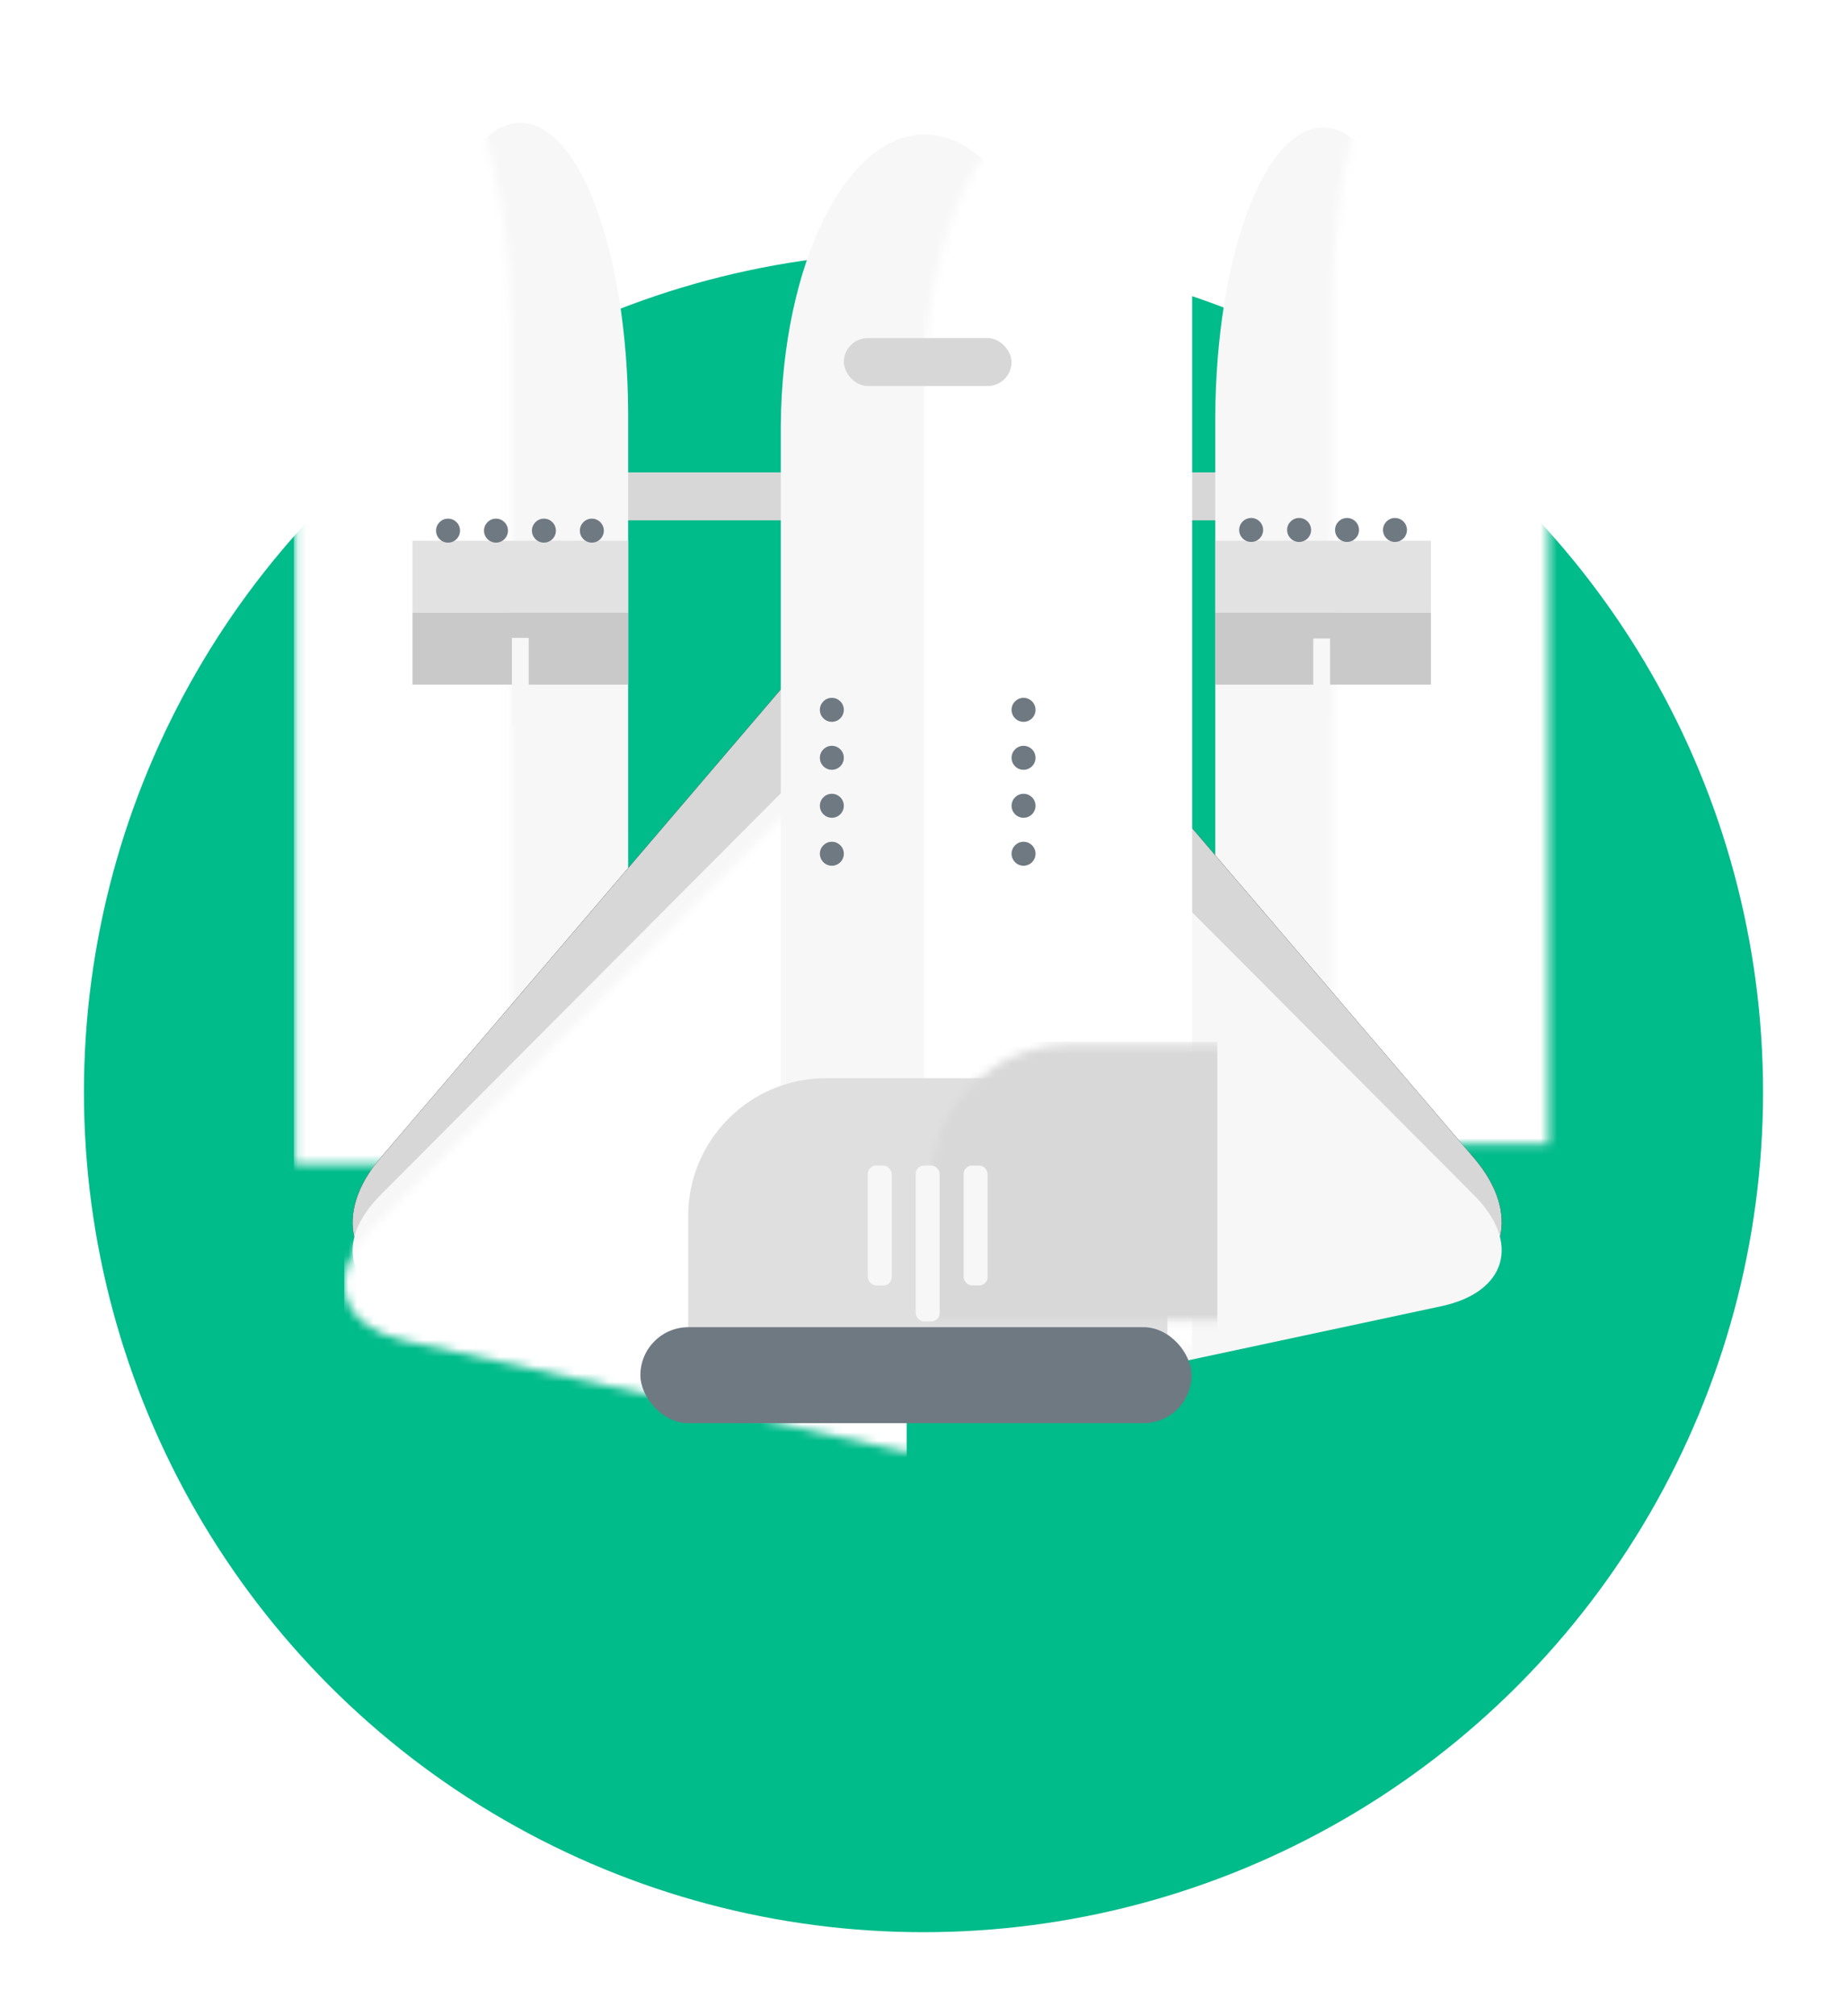 <?xml version="1.0" encoding="UTF-8"?>
<svg width="220px" height="240px" viewBox="0 0 220 240" version="1.1" xmlns="http://www.w3.org/2000/svg" xmlns:xlink="http://www.w3.org/1999/xlink">
    <!-- Generator: Sketch 44.1 (41455) - http://www.bohemiancoding.com/sketch -->
    <title>Illustration</title>
    <desc>Created with Sketch.</desc>
    <defs>
        <filter x="-7.5%" y="-7.5%" width="115.0%" height="115.0%" filterUnits="objectBoundingBox" id="filter-1">
            <feOffset dx="0" dy="0" in="SourceAlpha" result="shadowOffsetOuter1"></feOffset>
            <feGaussianBlur stdDeviation="5" in="shadowOffsetOuter1" result="shadowBlurOuter1"></feGaussianBlur>
            <feColorMatrix values="0 0 0 0 0   0 0 0 0 0   0 0 0 0 0  0 0 0 0.2 0" type="matrix" in="shadowBlurOuter1" result="shadowMatrixOuter1"></feColorMatrix>
            <feMerge>
                <feMergeNode in="shadowMatrixOuter1"></feMergeNode>
                <feMergeNode in="SourceGraphic"></feMergeNode>
            </feMerge>
        </filter>
        <circle id="path-2" cx="100" cy="100" r="100"></circle>
        <circle id="path-4" cx="53.5" cy="36.5" r="29.5"></circle>
        <filter x="-25.4%" y="-25.4%" width="150.8%" height="150.8%" filterUnits="objectBoundingBox" id="filter-5">
            <feOffset dx="0" dy="0" in="SourceAlpha" result="shadowOffsetOuter1"></feOffset>
            <feGaussianBlur stdDeviation="5" in="shadowOffsetOuter1" result="shadowBlurOuter1"></feGaussianBlur>
            <feColorMatrix values="0 0 0 0 0   0 0 0 0 0   0 0 0 0 0  0 0 0 0.1 0" type="matrix" in="shadowBlurOuter1"></feColorMatrix>
        </filter>
        <circle id="path-6" cx="128" cy="37" r="22"></circle>
        <filter x="-34.1%" y="-34.1%" width="168.2%" height="168.2%" filterUnits="objectBoundingBox" id="filter-7">
            <feOffset dx="0" dy="0" in="SourceAlpha" result="shadowOffsetOuter1"></feOffset>
            <feGaussianBlur stdDeviation="5" in="shadowOffsetOuter1" result="shadowBlurOuter1"></feGaussianBlur>
            <feColorMatrix values="0 0 0 0 0   0 0 0 0 0   0 0 0 0 0  0 0 0 0.1 0" type="matrix" in="shadowBlurOuter1"></feColorMatrix>
        </filter>
        <circle id="path-8" cx="103.5" cy="50.5" r="15.5"></circle>
        <filter x="-48.4%" y="-48.4%" width="196.8%" height="196.8%" filterUnits="objectBoundingBox" id="filter-9">
            <feOffset dx="0" dy="0" in="SourceAlpha" result="shadowOffsetOuter1"></feOffset>
            <feGaussianBlur stdDeviation="5" in="shadowOffsetOuter1" result="shadowBlurOuter1"></feGaussianBlur>
            <feColorMatrix values="0 0 0 0 0   0 0 0 0 0   0 0 0 0 0  0 0 0 0.1 0" type="matrix" in="shadowBlurOuter1"></feColorMatrix>
        </filter>
        <filter x="-23.7%" y="-13.6%" width="147.4%" height="128.9%" filterUnits="objectBoundingBox" id="filter-10">
            <feOffset dx="0" dy="-3" in="SourceAlpha" result="shadowOffsetOuter1"></feOffset>
            <feGaussianBlur stdDeviation="7" in="shadowOffsetOuter1" result="shadowBlurOuter1"></feGaussianBlur>
            <feColorMatrix values="0 0 0 0 0   0 0 0 0 0   0 0 0 0 0  0 0 0 0.2 0" type="matrix" in="shadowBlurOuter1" result="shadowMatrixOuter1"></feColorMatrix>
            <feMerge>
                <feMergeNode in="shadowMatrixOuter1"></feMergeNode>
                <feMergeNode in="SourceGraphic"></feMergeNode>
            </feMerge>
        </filter>
        <path d="M0.137,35.012 C0.246,15.967 5.954,0.619 12.979,0.619 C20.004,0.619 25.712,15.967 25.821,35.012 L25.823,135.619 L0.135,135.619 L0.135,35.012 Z" id="path-11"></path>
        <path d="M0.752,34.571 C0.861,15.524 6.568,0.176 13.594,0.176 C20.619,0.176 26.327,15.524 26.436,34.571 L26.438,135.176 L0.75,135.176 L0.75,34.571 Z" id="path-13"></path>
        <path d="M3.302,154.857 L58.262,90.579 C63.882,84.006 72.994,84.005 78.615,90.579 L133.576,154.857 C139.196,161.43 137.445,168.33 129.689,170.262 L67.08,185.861 L7.166,170.385 C-0.589,168.382 -2.319,161.431 3.302,154.857 Z" id="path-15"></path>
        <filter x="-11.0%" y="-15.0%" width="121.9%" height="129.9%" filterUnits="objectBoundingBox" id="filter-16">
            <feOffset dx="0" dy="0" in="SourceAlpha" result="shadowOffsetOuter1"></feOffset>
            <feGaussianBlur stdDeviation="5" in="shadowOffsetOuter1" result="shadowBlurOuter1"></feGaussianBlur>
            <feColorMatrix values="0 0 0 0 0   0 0 0 0 0   0 0 0 0 0  0 0 0 0.1 0" type="matrix" in="shadowBlurOuter1"></feColorMatrix>
        </filter>
        <path d="M3.302,60.273 L58.262,5.152 C63.882,-0.485 72.994,-0.486 78.615,5.152 L133.576,60.273 C139.196,65.91 137.445,71.827 129.689,73.484 L67.08,86.861 L7.166,73.59 C-0.589,71.872 -2.319,65.911 3.302,60.273 Z" id="path-17"></path>
        <filter x="-20.0%" y="-3.4%" width="140.0%" height="109.4%" filterUnits="objectBoundingBox" id="filter-19">
            <feOffset dx="0" dy="2" in="SourceAlpha" result="shadowOffsetOuter1"></feOffset>
            <feGaussianBlur stdDeviation="2" in="shadowOffsetOuter1" result="shadowBlurOuter1"></feGaussianBlur>
            <feColorMatrix values="0 0 0 0 0   0 0 0 0 0   0 0 0 0 0  0 0 0 0.1 0" type="matrix" in="shadowBlurOuter1" result="shadowMatrixOuter1"></feColorMatrix>
            <feMerge>
                <feMergeNode in="shadowMatrixOuter1"></feMergeNode>
                <feMergeNode in="SourceGraphic"></feMergeNode>
            </feMerge>
        </filter>
        <path d="M0.002,34.603 C0.148,15.441 7.758,0 17.125,0 C26.492,0 34.102,15.441 34.248,34.603 L34.25,148.458 L0,148.458 L0,34.603 Z" id="path-20"></path>
        <path d="M0.969,16.762 C0.969,7.696 8.315,0.346 17.385,0.346 L41.638,0.346 C50.703,0.346 58.053,7.694 58.053,16.762 L58.053,33.178 L0.969,33.178 L0.969,16.762 Z" id="path-22"></path>
    </defs>
    <g id="Page-1" stroke="none" stroke-width="1" fill="none" fill-rule="evenodd">
        <g id="help_main@2x" transform="translate(-904, -385)">
            <g id="After" transform="translate(735, 371)">
                <g id="Illustration" transform="translate(179, 0)">
                    <g id="Badge" filter="url(#filter-1)" transform="translate(0, 44)">
                        <mask id="mask-3" fill="white">
                            <use xlink:href="#path-2"></use>
                        </mask>
                        <use id="Mask" fill="#00BB8A" xlink:href="#path-2"></use>
                        <rect id="Rectangle-5" fill="#ECA133" mask="url(#mask-3)" x="89" y="142" width="4" height="52"></rect>
                        <rect id="Rectangle-5-Copy" fill="#ECC133" mask="url(#mask-3)" x="93" y="142" width="4" height="52"></rect>
                        <rect id="Rectangle-5-Copy-2" fill="#ECE133" mask="url(#mask-3)" x="97" y="142" width="4" height="52"></rect>
                        <rect id="Rectangle-5-Copy-5" fill="#DED305" mask="url(#mask-3)" x="101" y="142" width="4" height="52"></rect>
                        <rect id="Rectangle-5-Copy-4" fill="#ECC133" mask="url(#mask-3)" x="105" y="142" width="4" height="52"></rect>
                        <rect id="Rectangle-5-Copy-3" fill="#F49D1E" mask="url(#mask-3)" x="109" y="142" width="4" height="52"></rect>
                        <g id="Group-3" mask="url(#mask-3)">
                            <g transform="translate(11, 140)">
                                <circle id="Oval-3" fill="#FFFFFF" fill-rule="evenodd" cx="24" cy="36" r="24"></circle>
                                <circle id="Oval-3-Copy-7" fill="#FFFFFF" fill-rule="evenodd" cx="55.5" cy="50.5" r="20.5"></circle>
                                <circle id="Oval-3-Copy-8" fill="#FFFFFF" fill-rule="evenodd" cx="87.5" cy="60.5" r="20.5"></circle>
                                <circle id="Oval-3-Copy-9" fill="#FFFFFF" fill-rule="evenodd" cx="87.5" cy="60.5" r="20.5"></circle>
                                <circle id="Oval-3-Copy-2" fill="#FFFFFF" fill-rule="evenodd" cx="78" cy="39" r="16"></circle>
                                <circle id="Oval-3-Copy-3" fill="#FFFFFF" fill-rule="evenodd" cx="110" cy="52" r="16"></circle>
                                <circle id="Oval-3-Copy-10" fill="#FFFFFF" fill-rule="evenodd" cx="110" cy="52" r="16"></circle>
                                <circle id="Oval-3-Copy-4" fill="#FFFFFF" fill-rule="evenodd" cx="133" cy="41" r="23"></circle>
                                <circle id="Oval-3-Copy-5" fill="#FFFFFF" fill-rule="evenodd" cx="150" cy="23" r="18"></circle>
                                <circle id="Oval-3-Copy-6" fill="#FFFFFF" fill-rule="evenodd" cx="171" cy="18" r="18"></circle>
                                <g id="Oval-3-Copy" fill="none">
                                    <use fill="black" fill-opacity="1" filter="url(#filter-5)" xlink:href="#path-4"></use>
                                    <use fill="#FFFFFF" fill-rule="evenodd" xlink:href="#path-4"></use>
                                </g>
                                <g id="Oval-3-Copy-11" fill="none">
                                    <use fill="black" fill-opacity="1" filter="url(#filter-7)" xlink:href="#path-6"></use>
                                    <use fill="#FFFFFF" fill-rule="evenodd" xlink:href="#path-6"></use>
                                </g>
                                <g id="Oval-3-Copy-12" fill="none">
                                    <use fill="black" fill-opacity="1" filter="url(#filter-9)" xlink:href="#path-8"></use>
                                    <use fill="#FFFFFF" fill-rule="evenodd" xlink:href="#path-8"></use>
                                </g>
                            </g>
                        </g>
                    </g>
                    <g id="Space-Ship" transform="translate(32, 0)">
                        <g id="Group" filter="url(#filter-10)">
                            <rect id="Rectangle-15" fill="#D7D7D7" x="32.226" y="73.228" width="71.354" height="5.71"></rect>
                            <g id="Rectangle-7" transform="translate(7, 31)">
                                <mask id="mask-12" fill="white">
                                    <use xlink:href="#path-11"></use>
                                </mask>
                                <use id="Mask" fill="#F7F7F7" xlink:href="#path-11"></use>
                                <rect fill="#FFFFFF" mask="url(#mask-12)" x="-14" y="-11" width="27" height="168"></rect>
                            </g>
                            <g id="Rectangle-9" transform="translate(102, 32)">
                                <mask id="mask-14" fill="white">
                                    <use xlink:href="#path-13"></use>
                                </mask>
                                <use id="Mask" fill="#F7F7F7" xlink:href="#path-13"></use>
                                <rect fill="#FFFFFF" mask="url(#mask-14)" x="14" y="-14" width="35" height="170"></rect>
                            </g>
                            <rect id="Rectangle-8" fill="#E2E2E2" x="102.75" y="81.366" width="25.688" height="8.565"></rect>
                            <g id="Rectangle-11-Copy">
                                <use fill="black" fill-opacity="1" filter="url(#filter-16)" xlink:href="#path-15"></use>
                                <use fill="#D7D7D7" fill-rule="evenodd" xlink:href="#path-15"></use>
                            </g>
                            <g id="Rectangle-4" transform="translate(0, 99)">
                                <mask id="mask-18" fill="white">
                                    <use xlink:href="#path-17"></use>
                                </mask>
                                <use id="Mask" fill="#F7F7F7" xlink:href="#path-17"></use>
                                <rect fill="#FFFFFF" mask="url(#mask-18)" x="-1" y="4" width="67" height="105"></rect>
                            </g>
                            <g id="Rectangle" filter="url(#filter-19)" transform="translate(51, 31)">
                                <mask id="mask-21" fill="white">
                                    <use xlink:href="#path-20"></use>
                                </mask>
                                <use id="Mask" fill="#F7F7F7" xlink:href="#path-20"></use>
                                <rect fill="#FFFFFF" mask="url(#mask-21)" x="17" y="-4" width="32" height="173"></rect>
                            </g>
                            <g id="Rectangle-6" transform="translate(39, 145)">
                                <mask id="mask-23" fill="white">
                                    <use xlink:href="#path-22"></use>
                                </mask>
                                <use id="Mask" fill="#DFDFDF" xlink:href="#path-22"></use>
                                <rect fill="#D8D8D8" mask="url(#mask-23)" x="29" y="-4" width="35" height="49"></rect>
                            </g>
                            <rect id="Rectangle-10" fill="#6F7982" x="34.279" y="174.985" width="65.646" height="11.42" rx="5.71"></rect>
                            <rect id="Rectangle-8" fill="#C9C9C9" x="102.75" y="89.931" width="25.688" height="8.565"></rect>
                            <rect id="Rectangle-8" fill="#E2E2E2" x="7.135" y="81.366" width="25.688" height="8.565"></rect>
                            <rect id="Rectangle-8" fill="#C9C9C9" x="7.135" y="89.931" width="25.688" height="8.565"></rect>
                        </g>
                        <rect id="Rectangle-12" fill="#D7D7D7" x="58.51" y="54.244" width="19.979" height="5.71" rx="2.855"></rect>
                        <g id="Group" transform="translate(55.656, 97.069)" fill="#6F7982">
                            <ellipse id="Oval-5" cx="1.427" cy="1.427" rx="1.427" ry="1.427"></ellipse>
                            <ellipse id="Oval-5-Copy-3" cx="1.427" cy="7.137" rx="1.427" ry="1.427"></ellipse>
                            <ellipse id="Oval-5-Copy-4" cx="1.427" cy="12.847" rx="1.427" ry="1.427"></ellipse>
                            <ellipse id="Oval-5-Copy-5" cx="1.427" cy="18.557" rx="1.427" ry="1.427"></ellipse>
                        </g>
                        <g id="Group-Copy" transform="translate(78.49, 97.069)" fill="#6F7982">
                            <ellipse id="Oval-5" cx="1.427" cy="1.427" rx="1.427" ry="1.427"></ellipse>
                            <ellipse id="Oval-5-Copy-3" cx="1.427" cy="7.137" rx="1.427" ry="1.427"></ellipse>
                            <ellipse id="Oval-5-Copy-4" cx="1.427" cy="12.847" rx="1.427" ry="1.427"></ellipse>
                            <ellipse id="Oval-5-Copy-5" cx="1.427" cy="18.557" rx="1.427" ry="1.427"></ellipse>
                        </g>
                        <path d="M19.979,90.931 L19.979,99.496" id="Line-Copy" stroke="#F7F7F7" stroke-width="2" stroke-linecap="square"></path>
                        <path d="M115.427,91 L115.427,98.137" id="Line-Copy-2" stroke="#F7F7F7" stroke-width="2" stroke-linecap="square"></path>
                        <g id="Group" transform="translate(19.94, 77.092) rotate(-90) translate(-19.94, -77.092) translate(18.44, 67.092)" fill="#6F7982">
                            <ellipse id="Oval-5" cx="1.427" cy="1.427" rx="1.427" ry="1.427"></ellipse>
                            <path d="M1.427,8.565 C2.215,8.565 2.854,7.926 2.854,7.137 C2.854,6.349 2.215,5.71 1.427,5.71 C0.639,5.71 0,6.349 0,7.137 C0,7.926 0.639,8.565 1.427,8.565 Z" id="Oval-5-Copy-3"></path>
                            <ellipse id="Oval-5-Copy-4" cx="1.427" cy="12.847" rx="1.427" ry="1.427"></ellipse>
                            <ellipse id="Oval-5-Copy-5" cx="1.427" cy="18.557" rx="1.427" ry="1.427"></ellipse>
                        </g>
                        <g id="Group" transform="translate(115.601, 77.011) rotate(-90) translate(-115.601, -77.011) translate(114.101, 67.011)" fill="#6F7982">
                            <ellipse id="Oval-5" cx="1.427" cy="1.427" rx="1.427" ry="1.427"></ellipse>
                            <path d="M1.427,8.565 C2.215,8.565 2.854,7.926 2.854,7.137 C2.854,6.349 2.215,5.71 1.427,5.71 C0.639,5.71 0,6.349 0,7.137 C0,7.926 0.639,8.565 1.427,8.565 Z" id="Oval-5-Copy-3"></path>
                            <ellipse id="Oval-5-Copy-4" cx="1.427" cy="12.847" rx="1.427" ry="1.427"></ellipse>
                            <ellipse id="Oval-5-Copy-5" cx="1.427" cy="18.557" rx="1.427" ry="1.427"></ellipse>
                        </g>
                        <rect id="Rectangle-18" fill="#F7F7F7" x="61.365" y="152.74" width="2.854" height="14.275" rx="1"></rect>
                        <rect id="Rectangle-18-Copy-2" fill="#F7F7F7" x="72.781" y="152.74" width="2.854" height="14.275" rx="1"></rect>
                        <rect id="Rectangle-18-Copy" fill="#F7F7F7" x="67.073" y="152.74" width="2.854" height="18.557" rx="1"></rect>
                    </g>
                </g>
            </g>
        </g>
    </g>
</svg>